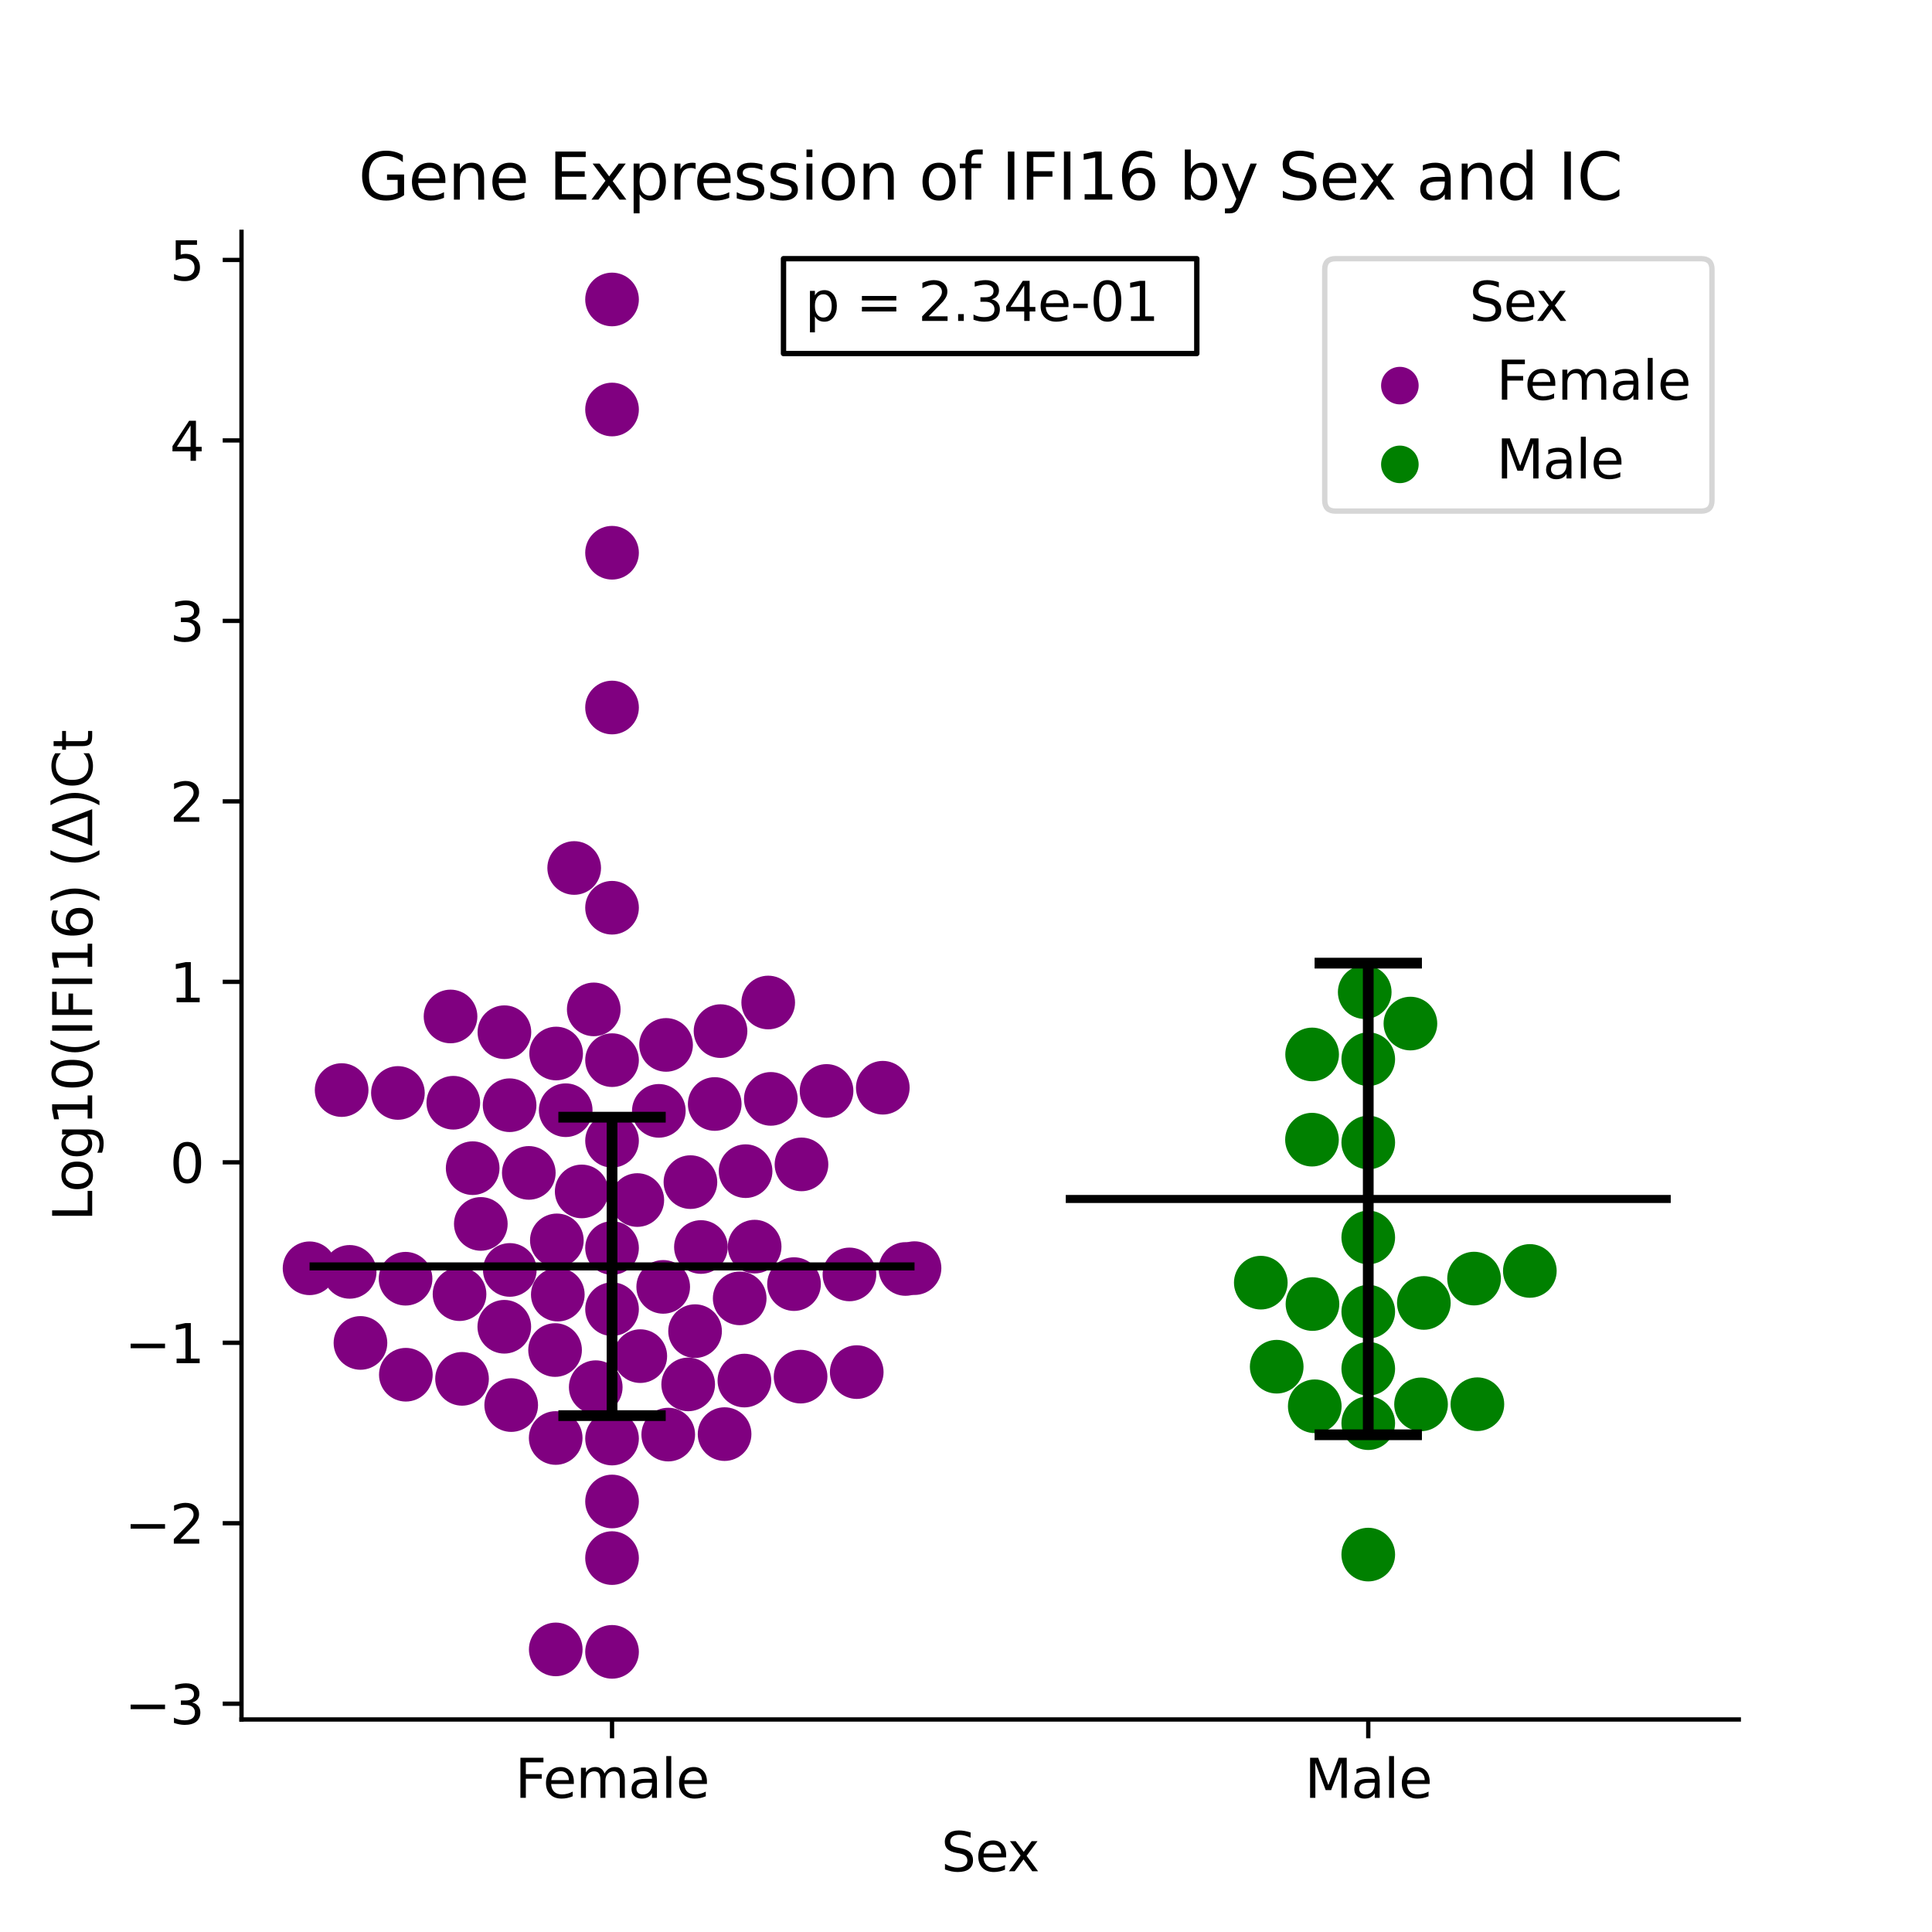 <?xml version="1.0" encoding="utf-8" standalone="no"?>
<!DOCTYPE svg PUBLIC "-//W3C//DTD SVG 1.1//EN"
  "http://www.w3.org/Graphics/SVG/1.1/DTD/svg11.dtd">
<svg xmlns:xlink="http://www.w3.org/1999/xlink" width="360pt" height="360pt" viewBox="0 0 360 360" xmlns="http://www.w3.org/2000/svg" version="1.1">
 <defs>
  <style type="text/css">*{stroke-linejoin: round; stroke-linecap: butt}</style>
 </defs>
 <g id="figure_1">
  <g id="patch_1">
   <path d="M 0 360 
L 360 360 
L 360 0 
L 0 0 
z
" style="fill: #ffffff"/>
  </g>
  <g id="axes_1">
   <g id="patch_2">
    <path d="M 45 320.4 
L 324 320.4 
L 324 43.2 
L 45 43.2 
z
" style="fill: #ffffff"/>
   </g>
   <g id="PathCollection_1">
    <defs>
     <path id="C0_0_e52acb6db4" d="M 0 5 
C 1.326 5 2.598 4.473 3.536 3.536 
C 4.473 2.598 5 1.326 5 -0 
C 5 -1.326 4.473 -2.598 3.536 -3.536 
C 2.598 -4.473 1.326 -5 0 -5 
C -1.326 -5 -2.598 -4.473 -3.536 -3.536 
C -4.473 -2.598 -5 -1.326 -5 0 
C -5 1.326 -4.473 2.598 -3.536 3.536 
C -2.598 4.473 -1.326 5 0 5 
z
"/>
    </defs>
    <g clip-path="url(#pf024f21bd0)">
     <use xlink:href="#C0_0_e52acb6db4" x="74.145" y="203.656" style="fill: #800080"/>
    </g>
    <g clip-path="url(#pf024f21bd0)">
     <use xlink:href="#C0_0_e52acb6db4" x="63.66" y="203.119" style="fill: #800080"/>
    </g>
    <g clip-path="url(#pf024f21bd0)">
     <use xlink:href="#C0_0_e52acb6db4" x="140.617" y="232.29" style="fill: #800080"/>
    </g>
    <g clip-path="url(#pf024f21bd0)">
     <use xlink:href="#C0_0_e52acb6db4" x="114.045" y="197.543" style="fill: #800080"/>
    </g>
    <g clip-path="url(#pf024f21bd0)">
     <use xlink:href="#C0_0_e52acb6db4" x="67.166" y="250.237" style="fill: #800080"/>
    </g>
    <g clip-path="url(#pf024f21bd0)">
     <use xlink:href="#C0_0_e52acb6db4" x="133.179" y="205.714" style="fill: #800080"/>
    </g>
    <g clip-path="url(#pf024f21bd0)">
     <use xlink:href="#C0_0_e52acb6db4" x="105.412" y="206.871" style="fill: #800080"/>
    </g>
    <g clip-path="url(#pf024f21bd0)">
     <use xlink:href="#C0_0_e52acb6db4" x="110.636" y="188.085" style="fill: #800080"/>
    </g>
    <g clip-path="url(#pf024f21bd0)">
     <use xlink:href="#C0_0_e52acb6db4" x="114.045" y="212.563" style="fill: #800080"/>
    </g>
    <g clip-path="url(#pf024f21bd0)">
     <use xlink:href="#C0_0_e52acb6db4" x="124.113" y="194.704" style="fill: #800080"/>
    </g>
    <g clip-path="url(#pf024f21bd0)">
     <use xlink:href="#C0_0_e52acb6db4" x="83.951" y="189.404" style="fill: #800080"/>
    </g>
    <g clip-path="url(#pf024f21bd0)">
     <use xlink:href="#C0_0_e52acb6db4" x="128.651" y="220.272" style="fill: #800080"/>
    </g>
    <g clip-path="url(#pf024f21bd0)">
     <use xlink:href="#C0_0_e52acb6db4" x="143.145" y="186.803" style="fill: #800080"/>
    </g>
    <g clip-path="url(#pf024f21bd0)">
     <use xlink:href="#C0_0_e52acb6db4" x="114.045" y="232.549" style="fill: #800080"/>
    </g>
    <g clip-path="url(#pf024f21bd0)">
     <use xlink:href="#C0_0_e52acb6db4" x="149.178" y="256.518" style="fill: #800080"/>
    </g>
    <g clip-path="url(#pf024f21bd0)">
     <use xlink:href="#C0_0_e52acb6db4" x="170.409" y="236.3" style="fill: #800080"/>
    </g>
    <g clip-path="url(#pf024f21bd0)">
     <use xlink:href="#C0_0_e52acb6db4" x="114.045" y="131.834" style="fill: #800080"/>
    </g>
    <g clip-path="url(#pf024f21bd0)">
     <use xlink:href="#C0_0_e52acb6db4" x="114.045" y="76.306" style="fill: #800080"/>
    </g>
    <g clip-path="url(#pf024f21bd0)">
     <use xlink:href="#C0_0_e52acb6db4" x="89.593" y="228.06" style="fill: #800080"/>
    </g>
    <g clip-path="url(#pf024f21bd0)">
     <use xlink:href="#C0_0_e52acb6db4" x="114.045" y="290.329" style="fill: #800080"/>
    </g>
    <g clip-path="url(#pf024f21bd0)">
     <use xlink:href="#C0_0_e52acb6db4" x="65.157" y="236.995" style="fill: #800080"/>
    </g>
    <g clip-path="url(#pf024f21bd0)">
     <use xlink:href="#C0_0_e52acb6db4" x="93.989" y="192.336" style="fill: #800080"/>
    </g>
    <g clip-path="url(#pf024f21bd0)">
     <use xlink:href="#C0_0_e52acb6db4" x="106.992" y="161.738" style="fill: #800080"/>
    </g>
    <g clip-path="url(#pf024f21bd0)">
     <use xlink:href="#C0_0_e52acb6db4" x="114.045" y="268.054" style="fill: #800080"/>
    </g>
    <g clip-path="url(#pf024f21bd0)">
     <use xlink:href="#C0_0_e52acb6db4" x="137.832" y="241.932" style="fill: #800080"/>
    </g>
    <g clip-path="url(#pf024f21bd0)">
     <use xlink:href="#C0_0_e52acb6db4" x="88.076" y="217.671" style="fill: #800080"/>
    </g>
    <g clip-path="url(#pf024f21bd0)">
     <use xlink:href="#C0_0_e52acb6db4" x="147.955" y="239.275" style="fill: #800080"/>
    </g>
    <g clip-path="url(#pf024f21bd0)">
     <use xlink:href="#C0_0_e52acb6db4" x="84.469" y="205.481" style="fill: #800080"/>
    </g>
    <g clip-path="url(#pf024f21bd0)">
     <use xlink:href="#C0_0_e52acb6db4" x="114.045" y="102.996" style="fill: #800080"/>
    </g>
    <g clip-path="url(#pf024f21bd0)">
     <use xlink:href="#C0_0_e52acb6db4" x="123.579" y="239.792" style="fill: #800080"/>
    </g>
    <g clip-path="url(#pf024f21bd0)">
     <use xlink:href="#C0_0_e52acb6db4" x="103.626" y="196.308" style="fill: #800080"/>
    </g>
    <g clip-path="url(#pf024f21bd0)">
     <use xlink:href="#C0_0_e52acb6db4" x="154.016" y="203.282" style="fill: #800080"/>
    </g>
    <g clip-path="url(#pf024f21bd0)">
     <use xlink:href="#C0_0_e52acb6db4" x="134.26" y="192.133" style="fill: #800080"/>
    </g>
    <g clip-path="url(#pf024f21bd0)">
     <use xlink:href="#C0_0_e52acb6db4" x="164.497" y="202.682" style="fill: #800080"/>
    </g>
    <g clip-path="url(#pf024f21bd0)">
     <use xlink:href="#C0_0_e52acb6db4" x="111.008" y="258.481" style="fill: #800080"/>
    </g>
    <g clip-path="url(#pf024f21bd0)">
     <use xlink:href="#C0_0_e52acb6db4" x="114.045" y="55.8" style="fill: #800080"/>
    </g>
    <g clip-path="url(#pf024f21bd0)">
     <use xlink:href="#C0_0_e52acb6db4" x="138.706" y="257.25" style="fill: #800080"/>
    </g>
    <g clip-path="url(#pf024f21bd0)">
     <use xlink:href="#C0_0_e52acb6db4" x="114.045" y="169.146" style="fill: #800080"/>
    </g>
    <g clip-path="url(#pf024f21bd0)">
     <use xlink:href="#C0_0_e52acb6db4" x="149.345" y="216.967" style="fill: #800080"/>
    </g>
    <g clip-path="url(#pf024f21bd0)">
     <use xlink:href="#C0_0_e52acb6db4" x="86.094" y="256.928" style="fill: #800080"/>
    </g>
    <g clip-path="url(#pf024f21bd0)">
     <use xlink:href="#C0_0_e52acb6db4" x="103.546" y="267.951" style="fill: #800080"/>
    </g>
    <g clip-path="url(#pf024f21bd0)">
     <use xlink:href="#C0_0_e52acb6db4" x="103.556" y="307.342" style="fill: #800080"/>
    </g>
    <g clip-path="url(#pf024f21bd0)">
     <use xlink:href="#C0_0_e52acb6db4" x="114.045" y="307.8" style="fill: #800080"/>
    </g>
    <g clip-path="url(#pf024f21bd0)">
     <use xlink:href="#C0_0_e52acb6db4" x="122.765" y="206.992" style="fill: #800080"/>
    </g>
    <g clip-path="url(#pf024f21bd0)">
     <use xlink:href="#C0_0_e52acb6db4" x="94.996" y="236.634" style="fill: #800080"/>
    </g>
    <g clip-path="url(#pf024f21bd0)">
     <use xlink:href="#C0_0_e52acb6db4" x="75.571" y="238.271" style="fill: #800080"/>
    </g>
    <g clip-path="url(#pf024f21bd0)">
     <use xlink:href="#C0_0_e52acb6db4" x="93.968" y="247.222" style="fill: #800080"/>
    </g>
    <g clip-path="url(#pf024f21bd0)">
     <use xlink:href="#C0_0_e52acb6db4" x="124.517" y="267.316" style="fill: #800080"/>
    </g>
    <g clip-path="url(#pf024f21bd0)">
     <use xlink:href="#C0_0_e52acb6db4" x="94.958" y="205.942" style="fill: #800080"/>
    </g>
    <g clip-path="url(#pf024f21bd0)">
     <use xlink:href="#C0_0_e52acb6db4" x="158.282" y="237.47" style="fill: #800080"/>
    </g>
    <g clip-path="url(#pf024f21bd0)">
     <use xlink:href="#C0_0_e52acb6db4" x="103.761" y="231.127" style="fill: #800080"/>
    </g>
    <g clip-path="url(#pf024f21bd0)">
     <use xlink:href="#C0_0_e52acb6db4" x="75.625" y="256.16" style="fill: #800080"/>
    </g>
    <g clip-path="url(#pf024f21bd0)">
     <use xlink:href="#C0_0_e52acb6db4" x="103.429" y="251.561" style="fill: #800080"/>
    </g>
    <g clip-path="url(#pf024f21bd0)">
     <use xlink:href="#C0_0_e52acb6db4" x="135.016" y="267.226" style="fill: #800080"/>
    </g>
    <g clip-path="url(#pf024f21bd0)">
     <use xlink:href="#C0_0_e52acb6db4" x="128.233" y="257.964" style="fill: #800080"/>
    </g>
    <g clip-path="url(#pf024f21bd0)">
     <use xlink:href="#C0_0_e52acb6db4" x="168.728" y="236.456" style="fill: #800080"/>
    </g>
    <g clip-path="url(#pf024f21bd0)">
     <use xlink:href="#C0_0_e52acb6db4" x="95.255" y="261.815" style="fill: #800080"/>
    </g>
    <g clip-path="url(#pf024f21bd0)">
     <use xlink:href="#C0_0_e52acb6db4" x="114.045" y="243.948" style="fill: #800080"/>
    </g>
    <g clip-path="url(#pf024f21bd0)">
     <use xlink:href="#C0_0_e52acb6db4" x="85.627" y="241.148" style="fill: #800080"/>
    </g>
    <g clip-path="url(#pf024f21bd0)">
     <use xlink:href="#C0_0_e52acb6db4" x="119.307" y="252.697" style="fill: #800080"/>
    </g>
    <g clip-path="url(#pf024f21bd0)">
     <use xlink:href="#C0_0_e52acb6db4" x="129.517" y="248.039" style="fill: #800080"/>
    </g>
    <g clip-path="url(#pf024f21bd0)">
     <use xlink:href="#C0_0_e52acb6db4" x="98.535" y="218.553" style="fill: #800080"/>
    </g>
    <g clip-path="url(#pf024f21bd0)">
     <use xlink:href="#C0_0_e52acb6db4" x="108.39" y="222.005" style="fill: #800080"/>
    </g>
    <g clip-path="url(#pf024f21bd0)">
     <use xlink:href="#C0_0_e52acb6db4" x="143.631" y="204.761" style="fill: #800080"/>
    </g>
    <g clip-path="url(#pf024f21bd0)">
     <use xlink:href="#C0_0_e52acb6db4" x="138.929" y="218.229" style="fill: #800080"/>
    </g>
    <g clip-path="url(#pf024f21bd0)">
     <use xlink:href="#C0_0_e52acb6db4" x="103.94" y="241.232" style="fill: #800080"/>
    </g>
    <g clip-path="url(#pf024f21bd0)">
     <use xlink:href="#C0_0_e52acb6db4" x="57.682" y="236.327" style="fill: #800080"/>
    </g>
    <g clip-path="url(#pf024f21bd0)">
     <use xlink:href="#C0_0_e52acb6db4" x="159.64" y="255.671" style="fill: #800080"/>
    </g>
    <g clip-path="url(#pf024f21bd0)">
     <use xlink:href="#C0_0_e52acb6db4" x="130.608" y="232.363" style="fill: #800080"/>
    </g>
    <g clip-path="url(#pf024f21bd0)">
     <use xlink:href="#C0_0_e52acb6db4" x="118.753" y="223.611" style="fill: #800080"/>
    </g>
    <g clip-path="url(#pf024f21bd0)">
     <use xlink:href="#C0_0_e52acb6db4" x="114.045" y="279.78" style="fill: #800080"/>
    </g>
   </g>
   <g id="PathCollection_2">
    <defs>
     <path id="C1_0_3b011e4a58" d="M 0 5 
C 1.326 5 2.598 4.473 3.536 3.536 
C 4.473 2.598 5 1.326 5 -0 
C 5 -1.326 4.473 -2.598 3.536 -3.536 
C 2.598 -4.473 1.326 -5 0 -5 
C -1.326 -5 -2.598 -4.473 -3.536 -3.536 
C -4.473 -2.598 -5 -1.326 -5 0 
C -5 1.326 -4.473 2.598 -3.536 3.536 
C -2.598 4.473 -1.326 5 0 5 
z
"/>
    </defs>
    <g clip-path="url(#pf024f21bd0)">
     <use xlink:href="#C1_0_3b011e4a58" x="254.955" y="197.363" style="fill: #008000"/>
    </g>
    <g clip-path="url(#pf024f21bd0)">
     <use xlink:href="#C1_0_3b011e4a58" x="244.561" y="242.992" style="fill: #008000"/>
    </g>
    <g clip-path="url(#pf024f21bd0)">
     <use xlink:href="#C1_0_3b011e4a58" x="254.955" y="289.675" style="fill: #008000"/>
    </g>
    <g clip-path="url(#pf024f21bd0)">
     <use xlink:href="#C1_0_3b011e4a58" x="254.297" y="184.872" style="fill: #008000"/>
    </g>
    <g clip-path="url(#pf024f21bd0)">
     <use xlink:href="#C1_0_3b011e4a58" x="262.81" y="190.727" style="fill: #008000"/>
    </g>
    <g clip-path="url(#pf024f21bd0)">
     <use xlink:href="#C1_0_3b011e4a58" x="234.931" y="239.006" style="fill: #008000"/>
    </g>
    <g clip-path="url(#pf024f21bd0)">
     <use xlink:href="#C1_0_3b011e4a58" x="285.064" y="236.822" style="fill: #008000"/>
    </g>
    <g clip-path="url(#pf024f21bd0)">
     <use xlink:href="#C1_0_3b011e4a58" x="244.988" y="262.04" style="fill: #008000"/>
    </g>
    <g clip-path="url(#pf024f21bd0)">
     <use xlink:href="#C1_0_3b011e4a58" x="237.896" y="254.665" style="fill: #008000"/>
    </g>
    <g clip-path="url(#pf024f21bd0)">
     <use xlink:href="#C1_0_3b011e4a58" x="244.496" y="196.48" style="fill: #008000"/>
    </g>
    <g clip-path="url(#pf024f21bd0)">
     <use xlink:href="#C1_0_3b011e4a58" x="244.469" y="212.359" style="fill: #008000"/>
    </g>
    <g clip-path="url(#pf024f21bd0)">
     <use xlink:href="#C1_0_3b011e4a58" x="274.671" y="238.247" style="fill: #008000"/>
    </g>
    <g clip-path="url(#pf024f21bd0)">
     <use xlink:href="#C1_0_3b011e4a58" x="254.955" y="244.415" style="fill: #008000"/>
    </g>
    <g clip-path="url(#pf024f21bd0)">
     <use xlink:href="#C1_0_3b011e4a58" x="254.955" y="212.891" style="fill: #008000"/>
    </g>
    <g clip-path="url(#pf024f21bd0)">
     <use xlink:href="#C1_0_3b011e4a58" x="254.955" y="255.046" style="fill: #008000"/>
    </g>
    <g clip-path="url(#pf024f21bd0)">
     <use xlink:href="#C1_0_3b011e4a58" x="254.955" y="230.581" style="fill: #008000"/>
    </g>
    <g clip-path="url(#pf024f21bd0)">
     <use xlink:href="#C1_0_3b011e4a58" x="254.955" y="265.186" style="fill: #008000"/>
    </g>
    <g clip-path="url(#pf024f21bd0)">
     <use xlink:href="#C1_0_3b011e4a58" x="265.314" y="242.785" style="fill: #008000"/>
    </g>
    <g clip-path="url(#pf024f21bd0)">
     <use xlink:href="#C1_0_3b011e4a58" x="275.29" y="261.656" style="fill: #008000"/>
    </g>
    <g clip-path="url(#pf024f21bd0)">
     <use xlink:href="#C1_0_3b011e4a58" x="264.79" y="261.685" style="fill: #008000"/>
    </g>
   </g>
   <g id="PathCollection_3"/>
   <g id="PathCollection_4"/>
   <g id="matplotlib.axis_1">
    <g id="xtick_1">
     <g id="line2d_1">
      <defs>
       <path id="mdc9dbaffdc" d="M 0 0 
L 0 3.5 
" style="stroke: #000000; stroke-width: 0.8"/>
      </defs>
      <g>
       <use xlink:href="#mdc9dbaffdc" x="114.045" y="320.4" style="stroke: #000000; stroke-width: 0.8"/>
      </g>
     </g>
     <g id="text_1">
      <!-- Female -->
      <g transform="translate(95.968 334.998) scale(0.1 -0.1)">
       <defs>
        <path id="DejaVuSans-46" d="M 628 4666 
L 3309 4666 
L 3309 4134 
L 1259 4134 
L 1259 2759 
L 3109 2759 
L 3109 2228 
L 1259 2228 
L 1259 0 
L 628 0 
L 628 4666 
z
" transform="scale(0.016)"/>
        <path id="DejaVuSans-65" d="M 3597 1894 
L 3597 1613 
L 953 1613 
Q 991 1019 1311 708 
Q 1631 397 2203 397 
Q 2534 397 2845 478 
Q 3156 559 3463 722 
L 3463 178 
Q 3153 47 2828 -22 
Q 2503 -91 2169 -91 
Q 1331 -91 842 396 
Q 353 884 353 1716 
Q 353 2575 817 3079 
Q 1281 3584 2069 3584 
Q 2775 3584 3186 3129 
Q 3597 2675 3597 1894 
z
M 3022 2063 
Q 3016 2534 2758 2815 
Q 2500 3097 2075 3097 
Q 1594 3097 1305 2825 
Q 1016 2553 972 2059 
L 3022 2063 
z
" transform="scale(0.016)"/>
        <path id="DejaVuSans-6d" d="M 3328 2828 
Q 3544 3216 3844 3400 
Q 4144 3584 4550 3584 
Q 5097 3584 5394 3201 
Q 5691 2819 5691 2113 
L 5691 0 
L 5113 0 
L 5113 2094 
Q 5113 2597 4934 2840 
Q 4756 3084 4391 3084 
Q 3944 3084 3684 2787 
Q 3425 2491 3425 1978 
L 3425 0 
L 2847 0 
L 2847 2094 
Q 2847 2600 2669 2842 
Q 2491 3084 2119 3084 
Q 1678 3084 1418 2786 
Q 1159 2488 1159 1978 
L 1159 0 
L 581 0 
L 581 3500 
L 1159 3500 
L 1159 2956 
Q 1356 3278 1631 3431 
Q 1906 3584 2284 3584 
Q 2666 3584 2933 3390 
Q 3200 3197 3328 2828 
z
" transform="scale(0.016)"/>
        <path id="DejaVuSans-61" d="M 2194 1759 
Q 1497 1759 1228 1600 
Q 959 1441 959 1056 
Q 959 750 1161 570 
Q 1363 391 1709 391 
Q 2188 391 2477 730 
Q 2766 1069 2766 1631 
L 2766 1759 
L 2194 1759 
z
M 3341 1997 
L 3341 0 
L 2766 0 
L 2766 531 
Q 2569 213 2275 61 
Q 1981 -91 1556 -91 
Q 1019 -91 701 211 
Q 384 513 384 1019 
Q 384 1609 779 1909 
Q 1175 2209 1959 2209 
L 2766 2209 
L 2766 2266 
Q 2766 2663 2505 2880 
Q 2244 3097 1772 3097 
Q 1472 3097 1187 3025 
Q 903 2953 641 2809 
L 641 3341 
Q 956 3463 1253 3523 
Q 1550 3584 1831 3584 
Q 2591 3584 2966 3190 
Q 3341 2797 3341 1997 
z
" transform="scale(0.016)"/>
        <path id="DejaVuSans-6c" d="M 603 4863 
L 1178 4863 
L 1178 0 
L 603 0 
L 603 4863 
z
" transform="scale(0.016)"/>
       </defs>
       <use xlink:href="#DejaVuSans-46"/>
       <use xlink:href="#DejaVuSans-65" x="52.02"/>
       <use xlink:href="#DejaVuSans-6d" x="113.543"/>
       <use xlink:href="#DejaVuSans-61" x="210.955"/>
       <use xlink:href="#DejaVuSans-6c" x="272.234"/>
       <use xlink:href="#DejaVuSans-65" x="300.018"/>
      </g>
     </g>
    </g>
    <g id="xtick_2">
     <g id="line2d_2">
      <g>
       <use xlink:href="#mdc9dbaffdc" x="254.955" y="320.4" style="stroke: #000000; stroke-width: 0.8"/>
      </g>
     </g>
     <g id="text_2">
      <!-- Male -->
      <g transform="translate(243.111 334.998) scale(0.1 -0.1)">
       <defs>
        <path id="DejaVuSans-4d" d="M 628 4666 
L 1569 4666 
L 2759 1491 
L 3956 4666 
L 4897 4666 
L 4897 0 
L 4281 0 
L 4281 4097 
L 3078 897 
L 2444 897 
L 1241 4097 
L 1241 0 
L 628 0 
L 628 4666 
z
" transform="scale(0.016)"/>
       </defs>
       <use xlink:href="#DejaVuSans-4d"/>
       <use xlink:href="#DejaVuSans-61" x="86.279"/>
       <use xlink:href="#DejaVuSans-6c" x="147.559"/>
       <use xlink:href="#DejaVuSans-65" x="175.342"/>
      </g>
     </g>
    </g>
    <g id="text_3">
     <!-- Sex -->
     <g transform="translate(175.377 348.677) scale(0.1 -0.1)">
      <defs>
       <path id="DejaVuSans-53" d="M 3425 4513 
L 3425 3897 
Q 3066 4069 2747 4153 
Q 2428 4238 2131 4238 
Q 1616 4238 1336 4038 
Q 1056 3838 1056 3469 
Q 1056 3159 1242 3001 
Q 1428 2844 1947 2747 
L 2328 2669 
Q 3034 2534 3370 2195 
Q 3706 1856 3706 1288 
Q 3706 609 3251 259 
Q 2797 -91 1919 -91 
Q 1588 -91 1214 -16 
Q 841 59 441 206 
L 441 856 
Q 825 641 1194 531 
Q 1563 422 1919 422 
Q 2459 422 2753 634 
Q 3047 847 3047 1241 
Q 3047 1584 2836 1778 
Q 2625 1972 2144 2069 
L 1759 2144 
Q 1053 2284 737 2584 
Q 422 2884 422 3419 
Q 422 4038 858 4394 
Q 1294 4750 2059 4750 
Q 2388 4750 2728 4690 
Q 3069 4631 3425 4513 
z
" transform="scale(0.016)"/>
       <path id="DejaVuSans-78" d="M 3513 3500 
L 2247 1797 
L 3578 0 
L 2900 0 
L 1881 1375 
L 863 0 
L 184 0 
L 1544 1831 
L 300 3500 
L 978 3500 
L 1906 2253 
L 2834 3500 
L 3513 3500 
z
" transform="scale(0.016)"/>
      </defs>
      <use xlink:href="#DejaVuSans-53"/>
      <use xlink:href="#DejaVuSans-65" x="63.477"/>
      <use xlink:href="#DejaVuSans-78" x="123.25"/>
     </g>
    </g>
   </g>
   <g id="matplotlib.axis_2">
    <g id="ytick_1">
     <g id="line2d_3">
      <defs>
       <path id="m5aa847b1a9" d="M 0 0 
L -3.5 0 
" style="stroke: #000000; stroke-width: 0.8"/>
      </defs>
      <g>
       <use xlink:href="#m5aa847b1a9" x="45" y="317.462" style="stroke: #000000; stroke-width: 0.8"/>
      </g>
     </g>
     <g id="text_4">
      <!-- −3 -->
      <g transform="translate(23.258 321.262) scale(0.1 -0.1)">
       <defs>
        <path id="DejaVuSans-2212" d="M 678 2272 
L 4684 2272 
L 4684 1741 
L 678 1741 
L 678 2272 
z
" transform="scale(0.016)"/>
        <path id="DejaVuSans-33" d="M 2597 2516 
Q 3050 2419 3304 2112 
Q 3559 1806 3559 1356 
Q 3559 666 3084 287 
Q 2609 -91 1734 -91 
Q 1441 -91 1130 -33 
Q 819 25 488 141 
L 488 750 
Q 750 597 1062 519 
Q 1375 441 1716 441 
Q 2309 441 2620 675 
Q 2931 909 2931 1356 
Q 2931 1769 2642 2001 
Q 2353 2234 1838 2234 
L 1294 2234 
L 1294 2753 
L 1863 2753 
Q 2328 2753 2575 2939 
Q 2822 3125 2822 3475 
Q 2822 3834 2567 4026 
Q 2313 4219 1838 4219 
Q 1578 4219 1281 4162 
Q 984 4106 628 3988 
L 628 4550 
Q 988 4650 1302 4700 
Q 1616 4750 1894 4750 
Q 2613 4750 3031 4423 
Q 3450 4097 3450 3541 
Q 3450 3153 3228 2886 
Q 3006 2619 2597 2516 
z
" transform="scale(0.016)"/>
       </defs>
       <use xlink:href="#DejaVuSans-2212"/>
       <use xlink:href="#DejaVuSans-33" x="83.789"/>
      </g>
     </g>
    </g>
    <g id="ytick_2">
     <g id="line2d_4">
      <g>
       <use xlink:href="#m5aa847b1a9" x="45" y="283.834" style="stroke: #000000; stroke-width: 0.8"/>
      </g>
     </g>
     <g id="text_5">
      <!-- −2 -->
      <g transform="translate(23.258 287.633) scale(0.1 -0.1)">
       <defs>
        <path id="DejaVuSans-32" d="M 1228 531 
L 3431 531 
L 3431 0 
L 469 0 
L 469 531 
Q 828 903 1448 1529 
Q 2069 2156 2228 2338 
Q 2531 2678 2651 2914 
Q 2772 3150 2772 3378 
Q 2772 3750 2511 3984 
Q 2250 4219 1831 4219 
Q 1534 4219 1204 4116 
Q 875 4013 500 3803 
L 500 4441 
Q 881 4594 1212 4672 
Q 1544 4750 1819 4750 
Q 2544 4750 2975 4387 
Q 3406 4025 3406 3419 
Q 3406 3131 3298 2873 
Q 3191 2616 2906 2266 
Q 2828 2175 2409 1742 
Q 1991 1309 1228 531 
z
" transform="scale(0.016)"/>
       </defs>
       <use xlink:href="#DejaVuSans-2212"/>
       <use xlink:href="#DejaVuSans-32" x="83.789"/>
      </g>
     </g>
    </g>
    <g id="ytick_3">
     <g id="line2d_5">
      <g>
       <use xlink:href="#m5aa847b1a9" x="45" y="250.206" style="stroke: #000000; stroke-width: 0.8"/>
      </g>
     </g>
     <g id="text_6">
      <!-- −1 -->
      <g transform="translate(23.258 254.005) scale(0.1 -0.1)">
       <defs>
        <path id="DejaVuSans-31" d="M 794 531 
L 1825 531 
L 1825 4091 
L 703 3866 
L 703 4441 
L 1819 4666 
L 2450 4666 
L 2450 531 
L 3481 531 
L 3481 0 
L 794 0 
L 794 531 
z
" transform="scale(0.016)"/>
       </defs>
       <use xlink:href="#DejaVuSans-2212"/>
       <use xlink:href="#DejaVuSans-31" x="83.789"/>
      </g>
     </g>
    </g>
    <g id="ytick_4">
     <g id="line2d_6">
      <g>
       <use xlink:href="#m5aa847b1a9" x="45" y="216.578" style="stroke: #000000; stroke-width: 0.8"/>
      </g>
     </g>
     <g id="text_7">
      <!-- 0 -->
      <g transform="translate(31.637 220.377) scale(0.1 -0.1)">
       <defs>
        <path id="DejaVuSans-30" d="M 2034 4250 
Q 1547 4250 1301 3770 
Q 1056 3291 1056 2328 
Q 1056 1369 1301 889 
Q 1547 409 2034 409 
Q 2525 409 2770 889 
Q 3016 1369 3016 2328 
Q 3016 3291 2770 3770 
Q 2525 4250 2034 4250 
z
M 2034 4750 
Q 2819 4750 3233 4129 
Q 3647 3509 3647 2328 
Q 3647 1150 3233 529 
Q 2819 -91 2034 -91 
Q 1250 -91 836 529 
Q 422 1150 422 2328 
Q 422 3509 836 4129 
Q 1250 4750 2034 4750 
z
" transform="scale(0.016)"/>
       </defs>
       <use xlink:href="#DejaVuSans-30"/>
      </g>
     </g>
    </g>
    <g id="ytick_5">
     <g id="line2d_7">
      <g>
       <use xlink:href="#m5aa847b1a9" x="45" y="182.95" style="stroke: #000000; stroke-width: 0.8"/>
      </g>
     </g>
     <g id="text_8">
      <!-- 1 -->
      <g transform="translate(31.637 186.749) scale(0.1 -0.1)">
       <use xlink:href="#DejaVuSans-31"/>
      </g>
     </g>
    </g>
    <g id="ytick_6">
     <g id="line2d_8">
      <g>
       <use xlink:href="#m5aa847b1a9" x="45" y="149.322" style="stroke: #000000; stroke-width: 0.8"/>
      </g>
     </g>
     <g id="text_9">
      <!-- 2 -->
      <g transform="translate(31.637 153.121) scale(0.1 -0.1)">
       <use xlink:href="#DejaVuSans-32"/>
      </g>
     </g>
    </g>
    <g id="ytick_7">
     <g id="line2d_9">
      <g>
       <use xlink:href="#m5aa847b1a9" x="45" y="115.694" style="stroke: #000000; stroke-width: 0.8"/>
      </g>
     </g>
     <g id="text_10">
      <!-- 3 -->
      <g transform="translate(31.637 119.493) scale(0.1 -0.1)">
       <use xlink:href="#DejaVuSans-33"/>
      </g>
     </g>
    </g>
    <g id="ytick_8">
     <g id="line2d_10">
      <g>
       <use xlink:href="#m5aa847b1a9" x="45" y="82.066" style="stroke: #000000; stroke-width: 0.8"/>
      </g>
     </g>
     <g id="text_11">
      <!-- 4 -->
      <g transform="translate(31.637 85.865) scale(0.1 -0.1)">
       <defs>
        <path id="DejaVuSans-34" d="M 2419 4116 
L 825 1625 
L 2419 1625 
L 2419 4116 
z
M 2253 4666 
L 3047 4666 
L 3047 1625 
L 3713 1625 
L 3713 1100 
L 3047 1100 
L 3047 0 
L 2419 0 
L 2419 1100 
L 313 1100 
L 313 1709 
L 2253 4666 
z
" transform="scale(0.016)"/>
       </defs>
       <use xlink:href="#DejaVuSans-34"/>
      </g>
     </g>
    </g>
    <g id="ytick_9">
     <g id="line2d_11">
      <g>
       <use xlink:href="#m5aa847b1a9" x="45" y="48.438" style="stroke: #000000; stroke-width: 0.8"/>
      </g>
     </g>
     <g id="text_12">
      <!-- 5 -->
      <g transform="translate(31.637 52.237) scale(0.1 -0.1)">
       <defs>
        <path id="DejaVuSans-35" d="M 691 4666 
L 3169 4666 
L 3169 4134 
L 1269 4134 
L 1269 2991 
Q 1406 3038 1543 3061 
Q 1681 3084 1819 3084 
Q 2600 3084 3056 2656 
Q 3513 2228 3513 1497 
Q 3513 744 3044 326 
Q 2575 -91 1722 -91 
Q 1428 -91 1123 -41 
Q 819 9 494 109 
L 494 744 
Q 775 591 1075 516 
Q 1375 441 1709 441 
Q 2250 441 2565 725 
Q 2881 1009 2881 1497 
Q 2881 1984 2565 2268 
Q 2250 2553 1709 2553 
Q 1456 2553 1204 2497 
Q 953 2441 691 2322 
L 691 4666 
z
" transform="scale(0.016)"/>
       </defs>
       <use xlink:href="#DejaVuSans-35"/>
      </g>
     </g>
    </g>
    <g id="text_13">
     <!-- Log10(IFI16) (Δ)Ct -->
     <g transform="translate(17.178 227.547) rotate(-90) scale(0.1 -0.1)">
      <defs>
       <path id="DejaVuSans-4c" d="M 628 4666 
L 1259 4666 
L 1259 531 
L 3531 531 
L 3531 0 
L 628 0 
L 628 4666 
z
" transform="scale(0.016)"/>
       <path id="DejaVuSans-6f" d="M 1959 3097 
Q 1497 3097 1228 2736 
Q 959 2375 959 1747 
Q 959 1119 1226 758 
Q 1494 397 1959 397 
Q 2419 397 2687 759 
Q 2956 1122 2956 1747 
Q 2956 2369 2687 2733 
Q 2419 3097 1959 3097 
z
M 1959 3584 
Q 2709 3584 3137 3096 
Q 3566 2609 3566 1747 
Q 3566 888 3137 398 
Q 2709 -91 1959 -91 
Q 1206 -91 779 398 
Q 353 888 353 1747 
Q 353 2609 779 3096 
Q 1206 3584 1959 3584 
z
" transform="scale(0.016)"/>
       <path id="DejaVuSans-67" d="M 2906 1791 
Q 2906 2416 2648 2759 
Q 2391 3103 1925 3103 
Q 1463 3103 1205 2759 
Q 947 2416 947 1791 
Q 947 1169 1205 825 
Q 1463 481 1925 481 
Q 2391 481 2648 825 
Q 2906 1169 2906 1791 
z
M 3481 434 
Q 3481 -459 3084 -895 
Q 2688 -1331 1869 -1331 
Q 1566 -1331 1297 -1286 
Q 1028 -1241 775 -1147 
L 775 -588 
Q 1028 -725 1275 -790 
Q 1522 -856 1778 -856 
Q 2344 -856 2625 -561 
Q 2906 -266 2906 331 
L 2906 616 
Q 2728 306 2450 153 
Q 2172 0 1784 0 
Q 1141 0 747 490 
Q 353 981 353 1791 
Q 353 2603 747 3093 
Q 1141 3584 1784 3584 
Q 2172 3584 2450 3431 
Q 2728 3278 2906 2969 
L 2906 3500 
L 3481 3500 
L 3481 434 
z
" transform="scale(0.016)"/>
       <path id="DejaVuSans-28" d="M 1984 4856 
Q 1566 4138 1362 3434 
Q 1159 2731 1159 2009 
Q 1159 1288 1364 580 
Q 1569 -128 1984 -844 
L 1484 -844 
Q 1016 -109 783 600 
Q 550 1309 550 2009 
Q 550 2706 781 3412 
Q 1013 4119 1484 4856 
L 1984 4856 
z
" transform="scale(0.016)"/>
       <path id="DejaVuSans-49" d="M 628 4666 
L 1259 4666 
L 1259 0 
L 628 0 
L 628 4666 
z
" transform="scale(0.016)"/>
       <path id="DejaVuSans-36" d="M 2113 2584 
Q 1688 2584 1439 2293 
Q 1191 2003 1191 1497 
Q 1191 994 1439 701 
Q 1688 409 2113 409 
Q 2538 409 2786 701 
Q 3034 994 3034 1497 
Q 3034 2003 2786 2293 
Q 2538 2584 2113 2584 
z
M 3366 4563 
L 3366 3988 
Q 3128 4100 2886 4159 
Q 2644 4219 2406 4219 
Q 1781 4219 1451 3797 
Q 1122 3375 1075 2522 
Q 1259 2794 1537 2939 
Q 1816 3084 2150 3084 
Q 2853 3084 3261 2657 
Q 3669 2231 3669 1497 
Q 3669 778 3244 343 
Q 2819 -91 2113 -91 
Q 1303 -91 875 529 
Q 447 1150 447 2328 
Q 447 3434 972 4092 
Q 1497 4750 2381 4750 
Q 2619 4750 2861 4703 
Q 3103 4656 3366 4563 
z
" transform="scale(0.016)"/>
       <path id="DejaVuSans-29" d="M 513 4856 
L 1013 4856 
Q 1481 4119 1714 3412 
Q 1947 2706 1947 2009 
Q 1947 1309 1714 600 
Q 1481 -109 1013 -844 
L 513 -844 
Q 928 -128 1133 580 
Q 1338 1288 1338 2009 
Q 1338 2731 1133 3434 
Q 928 4138 513 4856 
z
" transform="scale(0.016)"/>
       <path id="DejaVuSans-20" transform="scale(0.016)"/>
       <path id="DejaVuSans-394" d="M 2188 4044 
L 906 525 
L 3472 525 
L 2188 4044 
z
M 50 0 
L 1831 4666 
L 2547 4666 
L 4325 0 
L 50 0 
z
" transform="scale(0.016)"/>
       <path id="DejaVuSans-43" d="M 4122 4306 
L 4122 3641 
Q 3803 3938 3442 4084 
Q 3081 4231 2675 4231 
Q 1875 4231 1450 3742 
Q 1025 3253 1025 2328 
Q 1025 1406 1450 917 
Q 1875 428 2675 428 
Q 3081 428 3442 575 
Q 3803 722 4122 1019 
L 4122 359 
Q 3791 134 3420 21 
Q 3050 -91 2638 -91 
Q 1578 -91 968 557 
Q 359 1206 359 2328 
Q 359 3453 968 4101 
Q 1578 4750 2638 4750 
Q 3056 4750 3426 4639 
Q 3797 4528 4122 4306 
z
" transform="scale(0.016)"/>
       <path id="DejaVuSans-74" d="M 1172 4494 
L 1172 3500 
L 2356 3500 
L 2356 3053 
L 1172 3053 
L 1172 1153 
Q 1172 725 1289 603 
Q 1406 481 1766 481 
L 2356 481 
L 2356 0 
L 1766 0 
Q 1100 0 847 248 
Q 594 497 594 1153 
L 594 3053 
L 172 3053 
L 172 3500 
L 594 3500 
L 594 4494 
L 1172 4494 
z
" transform="scale(0.016)"/>
      </defs>
      <use xlink:href="#DejaVuSans-4c"/>
      <use xlink:href="#DejaVuSans-6f" x="53.963"/>
      <use xlink:href="#DejaVuSans-67" x="115.145"/>
      <use xlink:href="#DejaVuSans-31" x="178.621"/>
      <use xlink:href="#DejaVuSans-30" x="242.244"/>
      <use xlink:href="#DejaVuSans-28" x="305.867"/>
      <use xlink:href="#DejaVuSans-49" x="344.881"/>
      <use xlink:href="#DejaVuSans-46" x="374.373"/>
      <use xlink:href="#DejaVuSans-49" x="431.893"/>
      <use xlink:href="#DejaVuSans-31" x="461.385"/>
      <use xlink:href="#DejaVuSans-36" x="525.008"/>
      <use xlink:href="#DejaVuSans-29" x="588.631"/>
      <use xlink:href="#DejaVuSans-20" x="627.645"/>
      <use xlink:href="#DejaVuSans-28" x="659.432"/>
      <use xlink:href="#DejaVuSans-394" x="698.445"/>
      <use xlink:href="#DejaVuSans-29" x="766.854"/>
      <use xlink:href="#DejaVuSans-43" x="805.867"/>
      <use xlink:href="#DejaVuSans-74" x="875.691"/>
     </g>
    </g>
   </g>
   <g id="LineCollection_1">
    <path d="M 114.045 263.779 
L 114.045 208.171 
" clip-path="url(#pf024f21bd0)" style="fill: none; stroke: #000000; stroke-width: 2"/>
   </g>
   <g id="line2d_12">
    <defs>
     <path id="me625ea2936" d="M 10 0 
L -10 -0 
" style="stroke: #000000; stroke-width: 2"/>
    </defs>
    <g clip-path="url(#pf024f21bd0)">
     <use xlink:href="#me625ea2936" x="114.045" y="263.779" style="stroke: #000000; stroke-width: 2"/>
    </g>
   </g>
   <g id="line2d_13">
    <g clip-path="url(#pf024f21bd0)">
     <use xlink:href="#me625ea2936" x="114.045" y="208.171" style="stroke: #000000; stroke-width: 2"/>
    </g>
   </g>
   <g id="LineCollection_2">
    <path d="M 254.955 267.351 
L 254.955 179.467 
" clip-path="url(#pf024f21bd0)" style="fill: none; stroke: #000000; stroke-width: 2"/>
   </g>
   <g id="line2d_14">
    <g clip-path="url(#pf024f21bd0)">
     <use xlink:href="#me625ea2936" x="254.955" y="267.351" style="stroke: #000000; stroke-width: 2"/>
    </g>
   </g>
   <g id="line2d_15">
    <g clip-path="url(#pf024f21bd0)">
     <use xlink:href="#me625ea2936" x="254.955" y="179.467" style="stroke: #000000; stroke-width: 2"/>
    </g>
   </g>
   <g id="LineCollection_3">
    <path d="M 57.682 235.975 
L 170.409 235.975 
" clip-path="url(#pf024f21bd0)" style="fill: none; stroke: #000000; stroke-width: 1.5"/>
   </g>
   <g id="LineCollection_4">
    <path d="M 198.591 223.409 
L 311.318 223.409 
" clip-path="url(#pf024f21bd0)" style="fill: none; stroke: #000000; stroke-width: 1.5"/>
   </g>
   <g id="patch_3">
    <path d="M 45 320.4 
L 45 43.2 
" style="fill: none; stroke: #000000; stroke-width: 0.8; stroke-linejoin: miter; stroke-linecap: square"/>
   </g>
   <g id="patch_4">
    <path d="M 45 320.4 
L 324 320.4 
" style="fill: none; stroke: #000000; stroke-width: 0.8; stroke-linejoin: miter; stroke-linecap: square"/>
   </g>
   <g id="text_14">
    <!-- Gene Expression of IFI16 by Sex and IC -->
    <g transform="translate(66.785 37.2) scale(0.12 -0.12)">
     <defs>
      <path id="DejaVuSans-47" d="M 3809 666 
L 3809 1919 
L 2778 1919 
L 2778 2438 
L 4434 2438 
L 4434 434 
Q 4069 175 3628 42 
Q 3188 -91 2688 -91 
Q 1594 -91 976 548 
Q 359 1188 359 2328 
Q 359 3472 976 4111 
Q 1594 4750 2688 4750 
Q 3144 4750 3555 4637 
Q 3966 4525 4313 4306 
L 4313 3634 
Q 3963 3931 3569 4081 
Q 3175 4231 2741 4231 
Q 1884 4231 1454 3753 
Q 1025 3275 1025 2328 
Q 1025 1384 1454 906 
Q 1884 428 2741 428 
Q 3075 428 3337 486 
Q 3600 544 3809 666 
z
" transform="scale(0.016)"/>
      <path id="DejaVuSans-6e" d="M 3513 2113 
L 3513 0 
L 2938 0 
L 2938 2094 
Q 2938 2591 2744 2837 
Q 2550 3084 2163 3084 
Q 1697 3084 1428 2787 
Q 1159 2491 1159 1978 
L 1159 0 
L 581 0 
L 581 3500 
L 1159 3500 
L 1159 2956 
Q 1366 3272 1645 3428 
Q 1925 3584 2291 3584 
Q 2894 3584 3203 3211 
Q 3513 2838 3513 2113 
z
" transform="scale(0.016)"/>
      <path id="DejaVuSans-45" d="M 628 4666 
L 3578 4666 
L 3578 4134 
L 1259 4134 
L 1259 2753 
L 3481 2753 
L 3481 2222 
L 1259 2222 
L 1259 531 
L 3634 531 
L 3634 0 
L 628 0 
L 628 4666 
z
" transform="scale(0.016)"/>
      <path id="DejaVuSans-70" d="M 1159 525 
L 1159 -1331 
L 581 -1331 
L 581 3500 
L 1159 3500 
L 1159 2969 
Q 1341 3281 1617 3432 
Q 1894 3584 2278 3584 
Q 2916 3584 3314 3078 
Q 3713 2572 3713 1747 
Q 3713 922 3314 415 
Q 2916 -91 2278 -91 
Q 1894 -91 1617 61 
Q 1341 213 1159 525 
z
M 3116 1747 
Q 3116 2381 2855 2742 
Q 2594 3103 2138 3103 
Q 1681 3103 1420 2742 
Q 1159 2381 1159 1747 
Q 1159 1113 1420 752 
Q 1681 391 2138 391 
Q 2594 391 2855 752 
Q 3116 1113 3116 1747 
z
" transform="scale(0.016)"/>
      <path id="DejaVuSans-72" d="M 2631 2963 
Q 2534 3019 2420 3045 
Q 2306 3072 2169 3072 
Q 1681 3072 1420 2755 
Q 1159 2438 1159 1844 
L 1159 0 
L 581 0 
L 581 3500 
L 1159 3500 
L 1159 2956 
Q 1341 3275 1631 3429 
Q 1922 3584 2338 3584 
Q 2397 3584 2469 3576 
Q 2541 3569 2628 3553 
L 2631 2963 
z
" transform="scale(0.016)"/>
      <path id="DejaVuSans-73" d="M 2834 3397 
L 2834 2853 
Q 2591 2978 2328 3040 
Q 2066 3103 1784 3103 
Q 1356 3103 1142 2972 
Q 928 2841 928 2578 
Q 928 2378 1081 2264 
Q 1234 2150 1697 2047 
L 1894 2003 
Q 2506 1872 2764 1633 
Q 3022 1394 3022 966 
Q 3022 478 2636 193 
Q 2250 -91 1575 -91 
Q 1294 -91 989 -36 
Q 684 19 347 128 
L 347 722 
Q 666 556 975 473 
Q 1284 391 1588 391 
Q 1994 391 2212 530 
Q 2431 669 2431 922 
Q 2431 1156 2273 1281 
Q 2116 1406 1581 1522 
L 1381 1569 
Q 847 1681 609 1914 
Q 372 2147 372 2553 
Q 372 3047 722 3315 
Q 1072 3584 1716 3584 
Q 2034 3584 2315 3537 
Q 2597 3491 2834 3397 
z
" transform="scale(0.016)"/>
      <path id="DejaVuSans-69" d="M 603 3500 
L 1178 3500 
L 1178 0 
L 603 0 
L 603 3500 
z
M 603 4863 
L 1178 4863 
L 1178 4134 
L 603 4134 
L 603 4863 
z
" transform="scale(0.016)"/>
      <path id="DejaVuSans-66" d="M 2375 4863 
L 2375 4384 
L 1825 4384 
Q 1516 4384 1395 4259 
Q 1275 4134 1275 3809 
L 1275 3500 
L 2222 3500 
L 2222 3053 
L 1275 3053 
L 1275 0 
L 697 0 
L 697 3053 
L 147 3053 
L 147 3500 
L 697 3500 
L 697 3744 
Q 697 4328 969 4595 
Q 1241 4863 1831 4863 
L 2375 4863 
z
" transform="scale(0.016)"/>
      <path id="DejaVuSans-62" d="M 3116 1747 
Q 3116 2381 2855 2742 
Q 2594 3103 2138 3103 
Q 1681 3103 1420 2742 
Q 1159 2381 1159 1747 
Q 1159 1113 1420 752 
Q 1681 391 2138 391 
Q 2594 391 2855 752 
Q 3116 1113 3116 1747 
z
M 1159 2969 
Q 1341 3281 1617 3432 
Q 1894 3584 2278 3584 
Q 2916 3584 3314 3078 
Q 3713 2572 3713 1747 
Q 3713 922 3314 415 
Q 2916 -91 2278 -91 
Q 1894 -91 1617 61 
Q 1341 213 1159 525 
L 1159 0 
L 581 0 
L 581 4863 
L 1159 4863 
L 1159 2969 
z
" transform="scale(0.016)"/>
      <path id="DejaVuSans-79" d="M 2059 -325 
Q 1816 -950 1584 -1140 
Q 1353 -1331 966 -1331 
L 506 -1331 
L 506 -850 
L 844 -850 
Q 1081 -850 1212 -737 
Q 1344 -625 1503 -206 
L 1606 56 
L 191 3500 
L 800 3500 
L 1894 763 
L 2988 3500 
L 3597 3500 
L 2059 -325 
z
" transform="scale(0.016)"/>
      <path id="DejaVuSans-64" d="M 2906 2969 
L 2906 4863 
L 3481 4863 
L 3481 0 
L 2906 0 
L 2906 525 
Q 2725 213 2448 61 
Q 2172 -91 1784 -91 
Q 1150 -91 751 415 
Q 353 922 353 1747 
Q 353 2572 751 3078 
Q 1150 3584 1784 3584 
Q 2172 3584 2448 3432 
Q 2725 3281 2906 2969 
z
M 947 1747 
Q 947 1113 1208 752 
Q 1469 391 1925 391 
Q 2381 391 2643 752 
Q 2906 1113 2906 1747 
Q 2906 2381 2643 2742 
Q 2381 3103 1925 3103 
Q 1469 3103 1208 2742 
Q 947 2381 947 1747 
z
" transform="scale(0.016)"/>
     </defs>
     <use xlink:href="#DejaVuSans-47"/>
     <use xlink:href="#DejaVuSans-65" x="77.49"/>
     <use xlink:href="#DejaVuSans-6e" x="139.014"/>
     <use xlink:href="#DejaVuSans-65" x="202.393"/>
     <use xlink:href="#DejaVuSans-20" x="263.916"/>
     <use xlink:href="#DejaVuSans-45" x="295.703"/>
     <use xlink:href="#DejaVuSans-78" x="358.887"/>
     <use xlink:href="#DejaVuSans-70" x="418.066"/>
     <use xlink:href="#DejaVuSans-72" x="481.543"/>
     <use xlink:href="#DejaVuSans-65" x="520.406"/>
     <use xlink:href="#DejaVuSans-73" x="581.93"/>
     <use xlink:href="#DejaVuSans-73" x="634.029"/>
     <use xlink:href="#DejaVuSans-69" x="686.129"/>
     <use xlink:href="#DejaVuSans-6f" x="713.912"/>
     <use xlink:href="#DejaVuSans-6e" x="775.094"/>
     <use xlink:href="#DejaVuSans-20" x="838.473"/>
     <use xlink:href="#DejaVuSans-6f" x="870.26"/>
     <use xlink:href="#DejaVuSans-66" x="931.441"/>
     <use xlink:href="#DejaVuSans-20" x="966.646"/>
     <use xlink:href="#DejaVuSans-49" x="998.434"/>
     <use xlink:href="#DejaVuSans-46" x="1027.926"/>
     <use xlink:href="#DejaVuSans-49" x="1085.445"/>
     <use xlink:href="#DejaVuSans-31" x="1114.938"/>
     <use xlink:href="#DejaVuSans-36" x="1178.561"/>
     <use xlink:href="#DejaVuSans-20" x="1242.184"/>
     <use xlink:href="#DejaVuSans-62" x="1273.971"/>
     <use xlink:href="#DejaVuSans-79" x="1337.447"/>
     <use xlink:href="#DejaVuSans-20" x="1396.627"/>
     <use xlink:href="#DejaVuSans-53" x="1428.414"/>
     <use xlink:href="#DejaVuSans-65" x="1491.891"/>
     <use xlink:href="#DejaVuSans-78" x="1551.664"/>
     <use xlink:href="#DejaVuSans-20" x="1610.844"/>
     <use xlink:href="#DejaVuSans-61" x="1642.631"/>
     <use xlink:href="#DejaVuSans-6e" x="1703.91"/>
     <use xlink:href="#DejaVuSans-64" x="1767.289"/>
     <use xlink:href="#DejaVuSans-20" x="1830.766"/>
     <use xlink:href="#DejaVuSans-49" x="1862.553"/>
     <use xlink:href="#DejaVuSans-43" x="1892.045"/>
    </g>
   </g>
   <g id="patch_5">
    <path d="M 145.993 65.878 
L 223.007 65.878 
L 223.007 48.2 
L 145.993 48.2 
z
" style="fill: #ffffff; stroke: #000000; stroke-linejoin: miter"/>
   </g>
   <g id="text_15">
    <!-- p = 2.34e-01  -->
    <g transform="translate(149.993 59.798) scale(0.1 -0.1)">
     <defs>
      <path id="DejaVuSans-3d" d="M 678 2906 
L 4684 2906 
L 4684 2381 
L 678 2381 
L 678 2906 
z
M 678 1631 
L 4684 1631 
L 4684 1100 
L 678 1100 
L 678 1631 
z
" transform="scale(0.016)"/>
      <path id="DejaVuSans-2e" d="M 684 794 
L 1344 794 
L 1344 0 
L 684 0 
L 684 794 
z
" transform="scale(0.016)"/>
      <path id="DejaVuSans-2d" d="M 313 2009 
L 1997 2009 
L 1997 1497 
L 313 1497 
L 313 2009 
z
" transform="scale(0.016)"/>
     </defs>
     <use xlink:href="#DejaVuSans-70"/>
     <use xlink:href="#DejaVuSans-20" x="63.477"/>
     <use xlink:href="#DejaVuSans-3d" x="95.264"/>
     <use xlink:href="#DejaVuSans-20" x="179.053"/>
     <use xlink:href="#DejaVuSans-32" x="210.84"/>
     <use xlink:href="#DejaVuSans-2e" x="274.463"/>
     <use xlink:href="#DejaVuSans-33" x="306.25"/>
     <use xlink:href="#DejaVuSans-34" x="369.873"/>
     <use xlink:href="#DejaVuSans-65" x="433.496"/>
     <use xlink:href="#DejaVuSans-2d" x="495.02"/>
     <use xlink:href="#DejaVuSans-30" x="531.104"/>
     <use xlink:href="#DejaVuSans-31" x="594.727"/>
     <use xlink:href="#DejaVuSans-20" x="658.35"/>
    </g>
   </g>
   <g id="legend_1">
    <g id="patch_6">
     <path d="M 248.845 95.234 
L 317 95.234 
Q 319 95.234 319 93.234 
L 319 50.2 
Q 319 48.2 317 48.2 
L 248.845 48.2 
Q 246.845 48.2 246.845 50.2 
L 246.845 93.234 
Q 246.845 95.234 248.845 95.234 
z
" style="fill: #ffffff; opacity: 0.8; stroke: #cccccc; stroke-linejoin: miter"/>
    </g>
    <g id="text_16">
     <!-- Sex -->
     <g transform="translate(273.8 59.798) scale(0.1 -0.1)">
      <use xlink:href="#DejaVuSans-53"/>
      <use xlink:href="#DejaVuSans-65" x="63.477"/>
      <use xlink:href="#DejaVuSans-78" x="123.25"/>
     </g>
    </g>
    <g id="PathCollection_5">
     <defs>
      <path id="m2ca279cfe6" d="M 0 3 
C 0.796 3 1.559 2.684 2.121 2.121 
C 2.684 1.559 3 0.796 3 0 
C 3 -0.796 2.684 -1.559 2.121 -2.121 
C 1.559 -2.684 0.796 -3 0 -3 
C -0.796 -3 -1.559 -2.684 -2.121 -2.121 
C -2.684 -1.559 -3 -0.796 -3 0 
C -3 0.796 -2.684 1.559 -2.121 2.121 
C -1.559 2.684 -0.796 3 0 3 
z
" style="stroke: #800080"/>
     </defs>
     <g>
      <use xlink:href="#m2ca279cfe6" x="260.845" y="71.852" style="fill: #800080; stroke: #800080"/>
     </g>
    </g>
    <g id="text_17">
     <!-- Female -->
     <g transform="translate(278.845 74.477) scale(0.1 -0.1)">
      <use xlink:href="#DejaVuSans-46"/>
      <use xlink:href="#DejaVuSans-65" x="52.02"/>
      <use xlink:href="#DejaVuSans-6d" x="113.543"/>
      <use xlink:href="#DejaVuSans-61" x="210.955"/>
      <use xlink:href="#DejaVuSans-6c" x="272.234"/>
      <use xlink:href="#DejaVuSans-65" x="300.018"/>
     </g>
    </g>
    <g id="PathCollection_6">
     <defs>
      <path id="m6360fe0e06" d="M 0 3 
C 0.796 3 1.559 2.684 2.121 2.121 
C 2.684 1.559 3 0.796 3 0 
C 3 -0.796 2.684 -1.559 2.121 -2.121 
C 1.559 -2.684 0.796 -3 0 -3 
C -0.796 -3 -1.559 -2.684 -2.121 -2.121 
C -2.684 -1.559 -3 -0.796 -3 0 
C -3 0.796 -2.684 1.559 -2.121 2.121 
C -1.559 2.684 -0.796 3 0 3 
z
" style="stroke: #008000"/>
     </defs>
     <g>
      <use xlink:href="#m6360fe0e06" x="260.845" y="86.53" style="fill: #008000; stroke: #008000"/>
     </g>
    </g>
    <g id="text_18">
     <!-- Male -->
     <g transform="translate(278.845 89.155) scale(0.1 -0.1)">
      <use xlink:href="#DejaVuSans-4d"/>
      <use xlink:href="#DejaVuSans-61" x="86.279"/>
      <use xlink:href="#DejaVuSans-6c" x="147.559"/>
      <use xlink:href="#DejaVuSans-65" x="175.342"/>
     </g>
    </g>
   </g>
  </g>
 </g>
 <defs>
  <clipPath id="pf024f21bd0">
   <rect x="45" y="43.2" width="279" height="277.2"/>
  </clipPath>
 </defs>
</svg>
